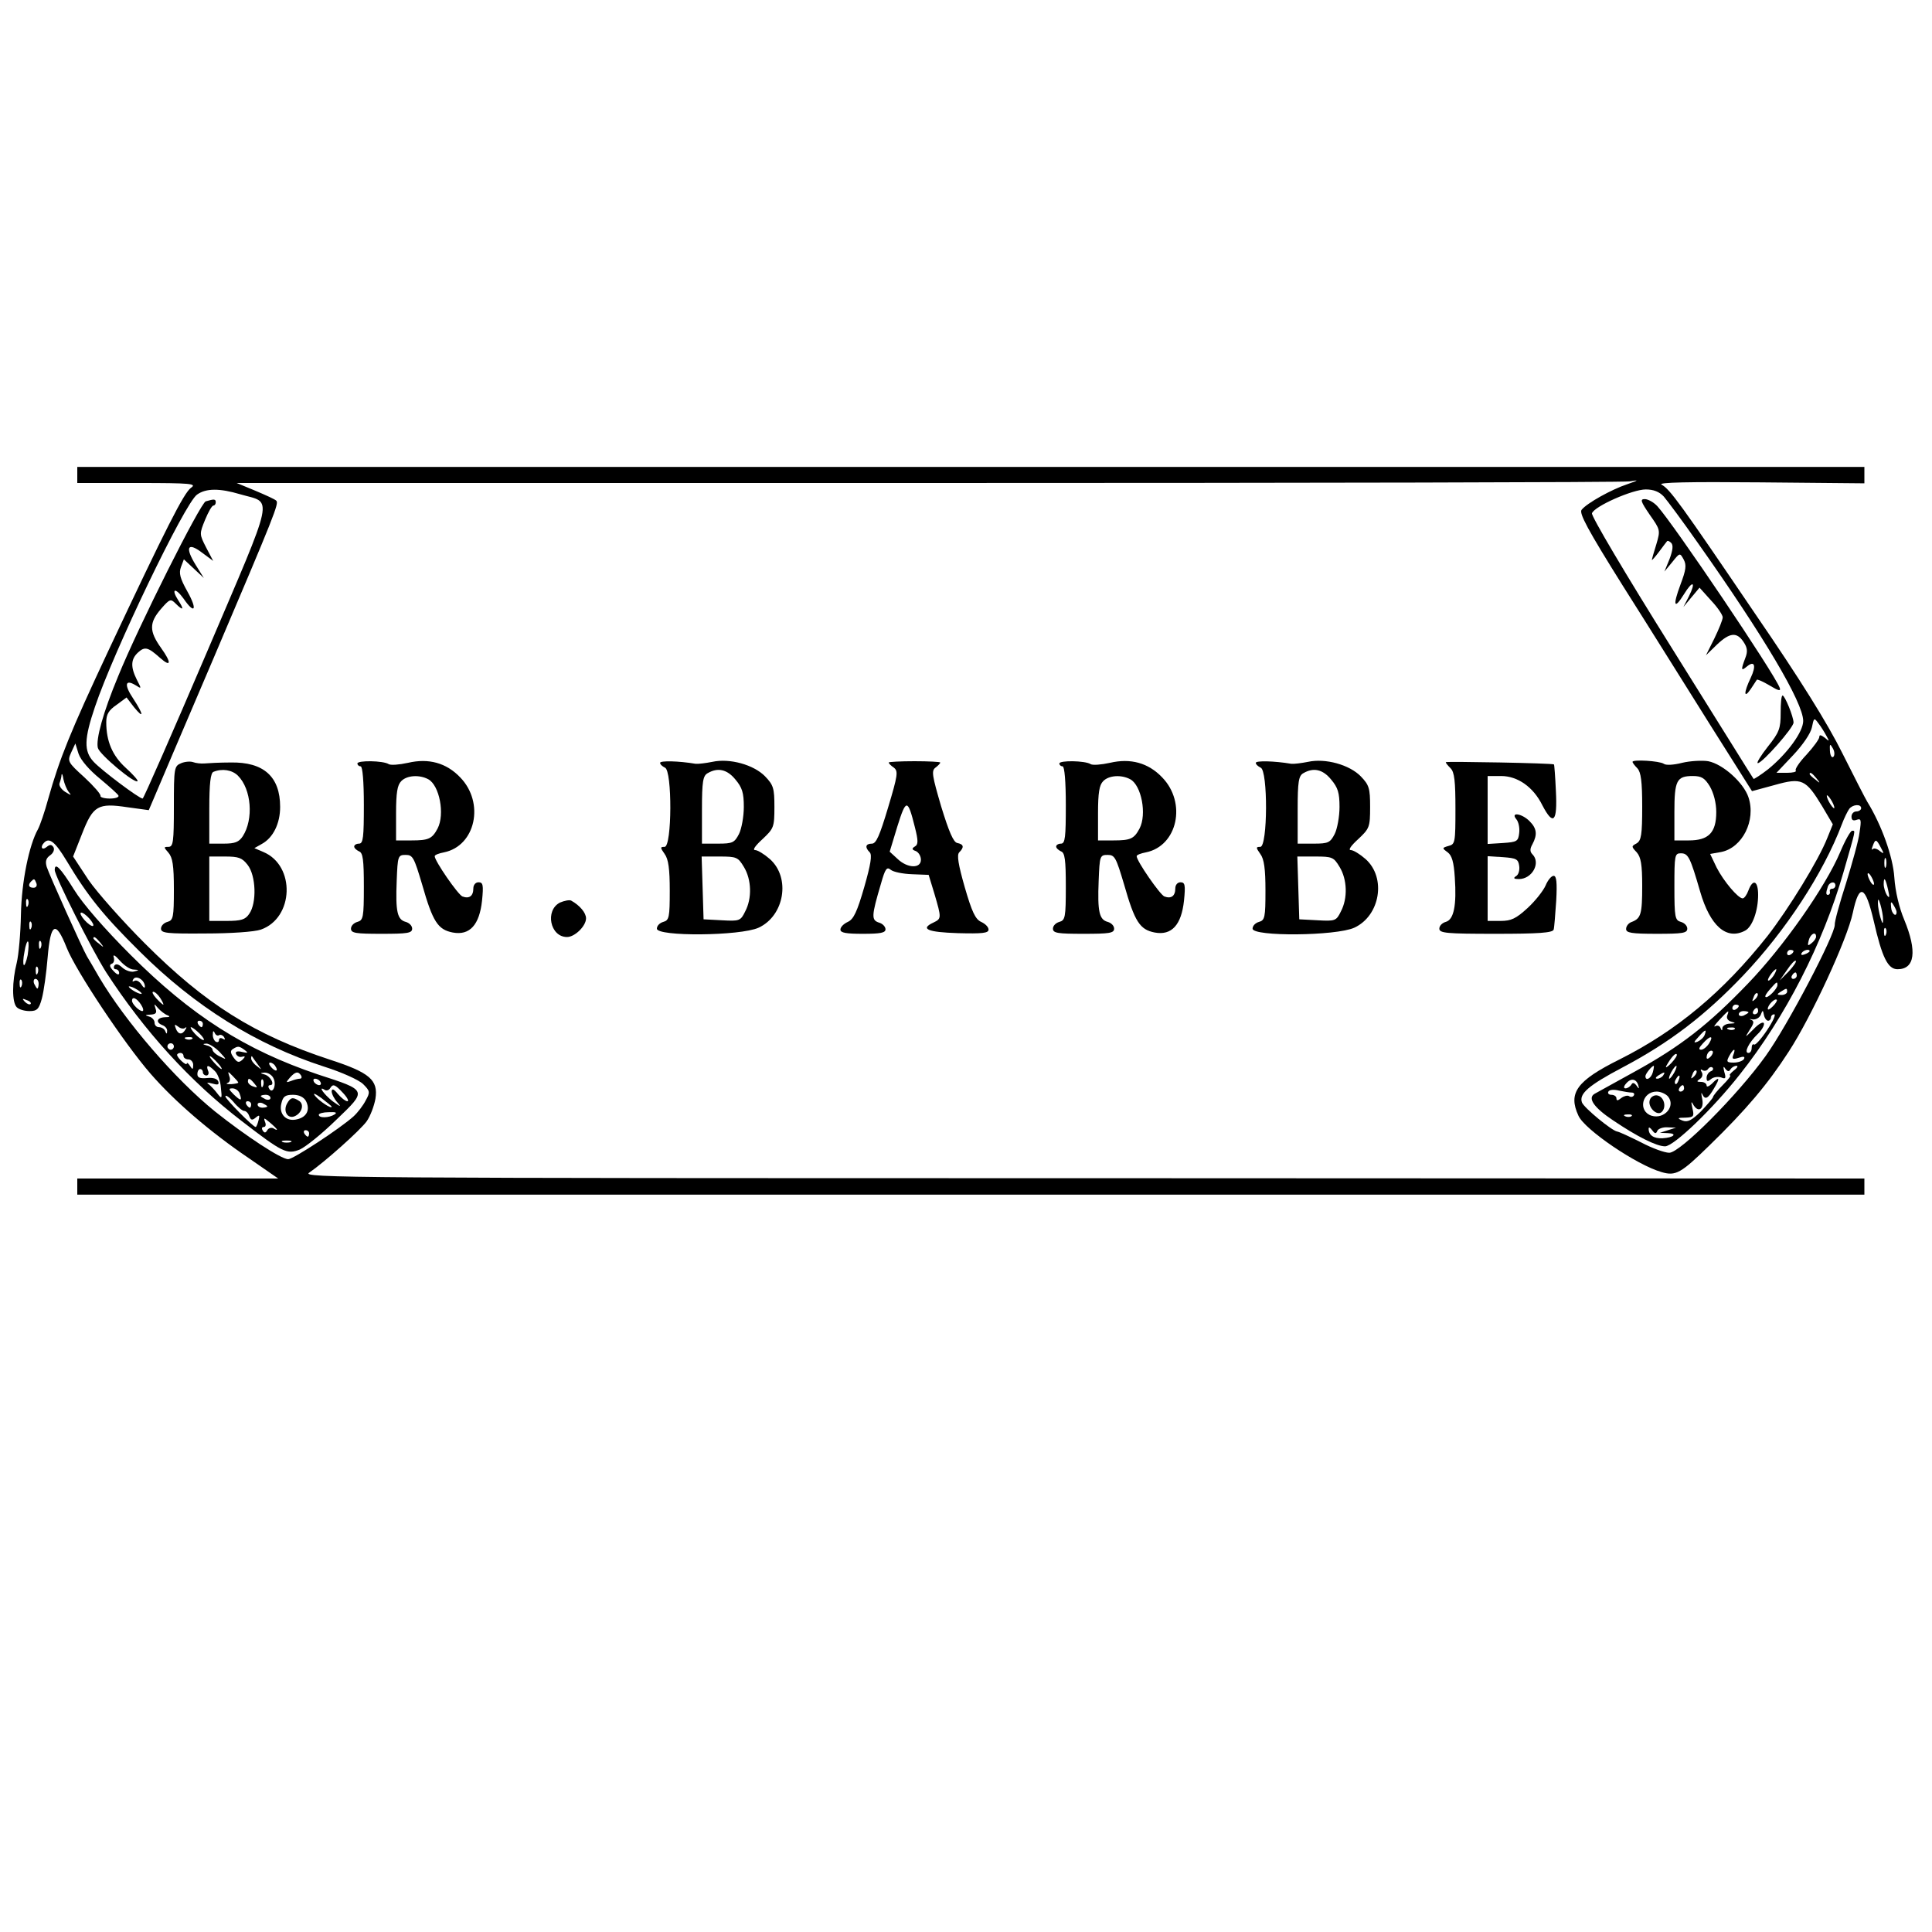 <?xml version="1.0" standalone="no"?>
<!DOCTYPE svg PUBLIC "-//W3C//DTD SVG 20010904//EN"
 "http://www.w3.org/TR/2001/REC-SVG-20010904/DTD/svg10.dtd">
<svg version="1.0" xmlns="http://www.w3.org/2000/svg"
 width="600pt" height="600pt" viewBox="0 0 600 600"
 preserveAspectRatio="xMidYMid meet">

<g transform="translate(0,600) scale(0.1,-0.1)"
fill="#000000" stroke="none">
<path d="M240 4525 l0 -25 187 0 c168 0 185 -2 166 -15 -22 -16 -77 -124 -256
-505 -120 -256 -152 -336 -187 -460 -11 -41 -26 -84 -32 -95 -28 -50 -51 -164
-53 -265 -1 -58 -7 -125 -13 -150 -15 -59 -15 -123 0 -138 7 -7 24 -12 40 -12
23 0 29 6 38 39 6 22 14 79 18 128 9 107 25 116 59 30 29 -73 180 -299 261
-392 75 -86 184 -180 305 -262 l91 -63 -312 0 -312 0 0 -25 0 -25 2775 0 2775
0 0 25 0 25 -2427 1 c-2287 0 -2427 1 -2403 17 48 33 159 132 179 160 11 16
23 47 27 70 9 58 -18 81 -141 121 -235 77 -387 173 -575 361 -69 69 -148 158
-175 197 l-48 73 28 71 c34 87 49 96 141 82 l66 -9 15 35 c8 20 93 218 188
441 188 442 202 477 193 485 -3 4 -32 17 -65 31 l-58 24 2146 0 c1181 0 2162
2 2180 5 30 5 29 4 -8 -9 -48 -16 -124 -58 -141 -79 -9 -10 18 -61 129 -238
78 -123 199 -317 270 -430 l130 -206 70 19 c85 24 97 18 148 -66 l33 -56 -17
-42 c-27 -69 -120 -220 -186 -305 -138 -174 -282 -294 -459 -383 -133 -66
-161 -104 -128 -175 19 -43 181 -153 258 -175 44 -13 60 -4 149 83 114 111
180 189 246 291 71 109 182 350 199 431 20 94 39 86 65 -25 26 -114 44 -150
74 -150 54 0 61 56 21 153 -16 38 -28 88 -31 132 -4 64 -40 164 -84 235 -5 8
-40 76 -77 150 -46 93 -132 231 -272 435 -232 342 -264 386 -290 400 -13 7 85
9 306 7 l324 -3 0 25 0 26 -2775 0 -2775 0 0 -25z m506 -60 c102 -30 112 15
-105 -494 -106 -248 -195 -451 -198 -451 -11 0 -128 88 -152 114 -31 33 -30
71 4 171 57 170 279 633 317 659 28 20 70 20 134 1z m4421 -7 c11 -13 59 -77
105 -143 205 -290 328 -497 328 -554 0 -34 -50 -102 -109 -150 -23 -18 -44
-31 -45 -30 -2 2 -116 186 -255 408 -144 230 -250 409 -247 417 8 22 126 74
167 74 24 0 42 -7 56 -22z m505 -743 c10 -18 10 -19 -5 -6 -12 9 -17 10 -17 2
0 -6 -18 -31 -40 -55 -22 -23 -37 -46 -33 -49 3 -4 -9 -7 -27 -7 l-33 0 52 55
c30 32 54 67 58 86 6 30 7 31 20 13 8 -10 19 -28 25 -39z m-5362 -133 c30 -25
57 -49 58 -53 2 -5 -10 -9 -27 -9 -17 0 -30 4 -29 8 2 5 -21 31 -50 58 -52 47
-53 50 -41 77 l13 28 10 -32 c7 -20 33 -50 66 -77z m5384 68 c-5 -5 -10 3 -11
18 -1 22 0 24 9 8 6 -10 6 -22 2 -26z m-5481 -109 c10 -12 9 -12 -11 0 -12 8
-20 20 -17 27 3 8 6 19 6 25 1 7 4 1 6 -13 3 -14 10 -31 16 -39z m5428 42 c13
-16 12 -17 -3 -4 -10 7 -18 15 -18 17 0 8 8 3 21 -13z m49 -73 c6 -11 8 -20 6
-20 -3 0 -10 9 -16 20 -6 11 -8 20 -6 20 3 0 10 -9 16 -20z m90 -20 c0 -5 -7
-10 -15 -10 -8 0 -15 -7 -15 -16 0 -11 5 -14 16 -10 14 5 15 0 9 -39 -3 -26
-23 -96 -42 -158 -20 -62 -36 -120 -35 -129 1 -31 -146 -312 -215 -408 -87
-121 -265 -300 -299 -300 -14 0 -53 14 -87 32 -34 17 -68 33 -75 34 -17 3
-102 73 -109 90 -10 27 20 53 126 109 146 77 257 162 375 286 131 138 248 316
306 469 7 19 18 41 23 48 11 14 37 16 37 2z m-5574 -162 c67 -112 115 -171
228 -283 172 -171 361 -289 571 -357 57 -18 110 -42 123 -55 21 -21 22 -25 8
-50 -8 -16 -25 -38 -38 -50 -41 -37 -187 -133 -203 -133 -22 0 -133 73 -227
148 -125 101 -279 280 -360 417 -16 28 -33 57 -38 65 -14 24 -117 253 -125
278 -5 17 -2 27 11 36 10 7 14 18 10 25 -6 9 -11 9 -22 0 -14 -11 -20 1 -7 14
16 17 34 3 69 -55z m5635 40 c11 -20 10 -21 -3 -11 -8 7 -18 10 -22 6 -4 -4
-4 0 0 10 8 22 11 22 25 -5z m16 -60 c-3 -7 -5 -2 -5 12 0 14 2 19 5 13 2 -7
2 -19 0 -25z m-37 -53 c0 -5 -5 -3 -10 5 -5 8 -10 20 -10 25 0 6 5 3 10 -5 5
-8 10 -19 10 -25z m-5707 2 c3 -8 -1 -14 -9 -14 -15 0 -18 9 -7 20 9 9 10 9
16 -6z m5751 -22 c5 -22 4 -26 -4 -15 -5 8 -10 24 -10 34 0 26 6 18 14 -19z
m-5777 -47 c-3 -8 -6 -5 -6 6 -1 11 2 17 5 13 3 -3 4 -12 1 -19z m5761 -43 c0
-16 -2 -15 -8 5 -4 14 -8 34 -8 45 0 16 2 15 8 -5 4 -14 8 -34 8 -45z m42 23
c0 -19 -16 -5 -17 14 -2 18 0 20 7 8 5 -8 10 -18 10 -22z m-5793 -50 c-3 -8
-6 -5 -6 6 -1 11 2 17 5 13 3 -3 4 -12 1 -19z m5760 -20 c-3 -8 -6 -5 -6 6 -1
11 2 17 5 13 3 -3 4 -12 1 -19z m-5771 -64 c-4 -20 -10 -34 -12 -31 -3 3 -2
21 2 41 3 21 9 35 11 32 3 -3 2 -21 -1 -42z m41 24 c-3 -8 -6 -5 -6 6 -1 11 2
17 5 13 3 -3 4 -12 1 -19z m-10 -80 c-3 -8 -6 -5 -6 6 -1 11 2 17 5 13 3 -3 4
-12 1 -19z m-50 -40 c-3 -8 -6 -5 -6 6 -1 11 2 17 5 13 3 -3 4 -12 1 -19z m53
7 c0 -8 -2 -15 -4 -15 -2 0 -6 7 -10 15 -3 8 -1 15 4 15 6 0 10 -7 10 -15z
m-25 -63 c-3 -3 -11 0 -18 7 -9 10 -8 11 6 5 10 -3 15 -9 12 -12z"/>
<path d="M639 4443 c-16 -4 -209 -388 -272 -543 -47 -113 -70 -197 -63 -223 6
-21 115 -112 123 -103 3 2 -14 21 -36 41 -42 38 -61 83 -61 142 0 24 7 37 32
54 l31 23 23 -30 c32 -39 30 -23 -2 26 -29 43 -26 62 7 42 19 -12 19 -12 4 17
-20 40 -19 64 4 85 21 19 31 16 68 -17 35 -31 36 -15 3 31 -37 52 -37 78 0
121 27 31 30 32 45 17 24 -24 28 -20 9 9 -24 37 -10 42 16 6 35 -51 44 -35 12
22 -23 41 -27 57 -20 76 l9 24 31 -29 31 -29 -25 40 c-34 55 -26 73 19 39 l35
-26 -22 42 c-21 41 -21 42 -3 86 10 24 21 44 26 44 4 0 7 5 7 10 0 10 -4 11
-31 3z"/>
<path d="M5123 4402 c33 -47 34 -48 21 -92 -8 -25 -14 -47 -14 -49 0 -2 10 9
22 25 12 16 23 31 25 33 2 3 8 0 13 -5 7 -7 5 -23 -5 -50 l-16 -39 24 29 c24
30 24 30 36 8 9 -17 7 -32 -10 -77 -25 -67 -20 -80 11 -30 27 44 38 39 15 -7
l-17 -33 25 30 25 30 36 -40 c20 -21 36 -45 36 -52 0 -8 -12 -37 -26 -66 l-26
-52 34 33 c40 38 62 40 83 8 12 -18 13 -30 5 -50 -14 -37 -13 -41 5 -26 24 20
30 3 12 -35 -22 -46 -22 -67 0 -35 9 14 18 27 19 29 2 2 20 -6 40 -18 28 -17
35 -18 31 -7 -18 47 -329 508 -380 564 -11 12 -29 22 -39 22 -15 0 -13 -7 15
-48z"/>
<path d="M5530 3786 c0 -48 -4 -60 -40 -105 -22 -28 -36 -51 -31 -51 14 0 111
110 111 126 0 18 -27 84 -34 84 -4 0 -6 -24 -6 -54z"/>
<path d="M5715 3354 c-46 -109 -177 -295 -287 -409 -122 -127 -209 -195 -353
-274 -60 -33 -116 -64 -123 -68 -22 -13 -3 -42 57 -82 74 -50 135 -81 162 -81
27 0 148 116 232 223 142 179 258 406 322 628 39 136 38 129 27 129 -5 0 -22
-30 -37 -66z m-15 -104 c0 -5 -4 -10 -10 -10 -5 0 -9 -4 -7 -9 1 -5 -1 -9 -5
-10 -8 -1 -8 6 -1 27 6 14 23 16 23 2z m-60 -159 c0 -5 -6 -14 -14 -20 -12
-10 -13 -8 -9 8 5 21 23 30 23 12z m-70 -45 c0 -3 -4 -8 -10 -11 -5 -3 -10 -1
-10 4 0 6 5 11 10 11 6 0 10 -2 10 -4z m50 0 c0 -2 -7 -7 -16 -10 -8 -3 -12
-2 -9 4 6 10 25 14 25 6z m-65 -63 l-28 -28 23 33 c12 18 24 31 27 28 3 -2 -7
-17 -22 -33z m-47 -13 c-7 -10 -14 -17 -17 -15 -4 4 18 35 25 35 2 0 -1 -9 -8
-20z m72 0 c0 -5 -5 -10 -11 -10 -5 0 -7 5 -4 10 3 6 8 10 11 10 2 0 4 -4 4
-10z m-60 -29 c0 -12 -31 -43 -37 -37 -3 2 4 13 14 24 21 24 23 25 23 13z m30
-21 c0 -5 -8 -10 -17 -10 -15 0 -16 2 -3 10 19 12 20 12 20 0z m-99 -23 c-10
-9 -11 -8 -5 6 3 10 9 15 12 12 3 -3 0 -11 -7 -18z m55 -22 c-9 -9 -16 -13
-16 -8 0 12 22 34 28 28 2 -2 -3 -11 -12 -20z m-106 1 c0 -3 -4 -8 -10 -11 -5
-3 -10 -1 -10 4 0 6 5 11 10 11 6 0 10 -2 10 -4z m60 -16 c0 -5 -5 -10 -11
-10 -5 0 -7 5 -4 10 3 6 8 10 11 10 2 0 4 -4 4 -10z m-96 -14 c-3 -8 2 -16 13
-19 14 -4 14 -5 -4 -6 -13 0 -23 -7 -24 -13 0 -10 -2 -10 -6 0 -2 6 -10 9 -16
5 -7 -4 -1 5 13 20 29 31 31 32 24 13z m66 10 c0 -2 -7 -6 -15 -10 -8 -3 -15
-1 -15 4 0 6 7 10 15 10 8 0 15 -2 15 -4z m61 -26 c5 0 9 5 9 10 0 6 5 10 10
10 6 0 -4 -22 -22 -49 -18 -27 -36 -47 -40 -45 -5 3 -8 -2 -8 -10 0 -9 -4 -16
-10 -16 -15 0 1 32 28 58 13 12 22 28 20 34 -2 6 -16 -1 -32 -18 -28 -28 -28
-28 -12 -2 14 21 14 27 4 31 -7 2 -5 3 5 1 10 -1 21 5 25 14 6 16 7 16 10 0 2
-10 8 -18 13 -18z m-104 -26 c-3 -3 -12 -4 -19 -1 -8 3 -5 6 6 6 11 1 17 -2
13 -5z m-93 -18 c-3 -8 -13 -17 -22 -21 -13 -5 -13 -2 3 15 21 24 26 25 19 6z
m14 -26 c-7 -11 -18 -20 -25 -20 -9 0 -7 6 5 19 23 26 35 26 20 1z m4 -42 c-7
-7 -12 -8 -12 -2 0 14 12 26 19 19 2 -3 -1 -11 -7 -17z m71 6 c-5 -13 -2 -15
17 -9 15 5 20 4 16 -4 -4 -6 -18 -11 -32 -11 -22 0 -23 3 -14 20 13 24 22 27
13 4z m-193 -26 c-13 -13 -19 -16 -15 -8 14 25 28 41 32 36 3 -3 -5 -15 -17
-28z m-57 -28 c-5 -19 -23 -29 -23 -12 0 7 20 32 26 32 1 0 0 -9 -3 -20z m67
0 c-6 -11 -13 -20 -16 -20 -2 0 0 9 6 20 6 11 13 20 16 20 2 0 0 -9 -6 -20z
m113 3 c-7 -3 -13 -12 -13 -20 0 -12 3 -13 14 -4 7 6 21 8 31 5 14 -6 16 -3
10 17 -4 16 -3 20 3 10 7 -9 12 -10 16 -2 4 6 12 11 19 11 6 0 2 -7 -9 -15
-10 -8 -15 -15 -11 -15 4 0 -6 -13 -23 -30 -16 -16 -30 -33 -30 -37 -1 -4 -18
-24 -38 -45 -29 -28 -41 -34 -57 -28 -17 7 -16 9 9 9 26 1 28 4 22 29 -5 22
-4 24 4 9 16 -24 33 -10 26 22 -3 14 -3 20 0 14 9 -20 18 -16 37 17 20 33 17
39 -7 14 -9 -8 -16 -11 -16 -5 0 6 -8 11 -17 11 -14 0 -15 2 -4 9 8 5 10 14 6
21 -5 8 -4 11 3 6 6 -3 14 -1 17 5 4 5 10 7 14 3 3 -4 0 -9 -6 -11z m-52 -16
c-10 -9 -11 -8 -5 6 3 10 9 15 12 12 3 -3 0 -11 -7 -18z m-96 3 c-3 -5 -12
-10 -18 -10 -7 0 -6 4 3 10 19 12 23 12 15 0z m48 -15 c-3 -9 -8 -14 -10 -11
-3 3 -2 9 2 15 9 16 15 13 8 -4z m-125 -16 c3 -11 2 -12 -6 0 -7 9 -12 10 -16
2 -4 -6 -12 -11 -18 -11 -6 0 -6 6 2 15 15 18 32 15 38 -6z m142 -9 c0 -5 -5
-10 -11 -10 -5 0 -7 5 -4 10 3 6 8 10 11 10 2 0 4 -4 4 -10z m-163 -13 c7 0
10 -4 7 -9 -3 -5 -10 -6 -15 -2 -5 3 -16 0 -24 -6 -11 -9 -15 -9 -15 -1 0 6
-7 11 -16 11 -8 0 -12 5 -9 10 3 6 18 7 33 3 15 -3 32 -6 39 -6z m113 -12 c25
-30 -11 -72 -51 -60 -43 14 -30 75 16 75 12 0 28 -7 35 -15z m-113 -61 c-3 -3
-12 -4 -19 -1 -8 3 -5 6 6 6 11 1 17 -2 13 -5z m80 -46 c2 6 17 12 31 11 l27
-1 -25 -8 -25 -8 24 -1 c32 -1 19 -14 -16 -16 -27 -1 -43 9 -43 30 0 6 5 3 11
-5 8 -11 12 -12 16 -2z"/>
<path d="M5124 2585 c-9 -22 22 -53 37 -38 15 15 7 47 -14 51 -9 2 -20 -4 -23
-13z"/>
<path d="M170 3298 c0 -19 116 -249 160 -318 118 -182 261 -339 420 -461 127
-98 141 -105 181 -89 18 8 69 49 113 92 97 93 98 91 -56 141 -226 76 -394 183
-583 372 -79 79 -148 158 -175 202 -43 69 -60 86 -60 61z m120 -171 c0 -6 -9
-2 -20 8 -11 10 -20 23 -20 28 0 6 9 2 20 -8 11 -10 20 -23 20 -28z m21 -54
c13 -16 12 -17 -3 -4 -10 7 -18 15 -18 17 0 8 8 3 21 -13z m104 -84 c18 -1 18
-2 2 -6 -10 -3 -27 3 -37 12 -12 11 -20 13 -25 6 -3 -6 -1 -11 4 -11 6 0 11
-5 11 -12 0 -7 -7 -5 -17 6 -13 13 -14 20 -6 23 7 2 9 12 6 21 -3 9 5 5 18
-10 14 -16 33 -29 44 -29z m35 -53 c0 -6 -5 -3 -11 7 -6 9 -15 14 -21 11 -7
-4 -8 -2 -4 5 9 14 36 -3 36 -23z m-10 -22 c0 -2 -9 0 -20 6 -11 6 -20 13 -20
16 0 2 9 0 20 -6 11 -6 20 -13 20 -16z m58 -14 c7 -11 11 -20 9 -20 -2 0 -12
9 -22 20 -10 11 -14 20 -9 20 5 0 15 -9 22 -20z m-60 -20 c7 -11 9 -20 4 -20
-10 0 -32 22 -32 32 0 15 15 8 28 -12z m82 -33 c10 -4 7 -6 -7 -6 -26 -1 -31
-16 -8 -25 8 -3 15 -11 14 -18 0 -10 -2 -10 -6 0 -2 6 -11 12 -19 12 -8 0 -14
6 -14 14 0 8 -8 17 -17 19 -14 4 -13 5 4 6 17 1 21 5 16 19 -5 16 -5 16 8 1 8
-9 21 -19 29 -22z m110 -27 c0 -5 -2 -10 -4 -10 -3 0 -8 5 -11 10 -3 6 -1 10
4 10 6 0 11 -4 11 -10z m-55 -12 c5 4 5 1 1 -5 -10 -18 -23 -16 -30 3 -5 13
-4 14 7 6 8 -7 18 -8 22 -4z m45 -18 c11 -11 16 -20 12 -20 -5 0 -17 9 -27 20
-10 11 -15 20 -12 20 4 0 16 -9 27 -20z m60 -5 c5 3 12 0 16 -6 4 -8 3 -9 -4
-5 -7 4 -12 2 -12 -4 0 -6 -4 -8 -10 -5 -5 3 -10 14 -9 23 0 11 2 12 6 4 2 -6
9 -10 13 -7z m-83 -11 c-3 -3 -12 -4 -19 -1 -8 3 -5 6 6 6 11 1 17 -2 13 -5z
m-57 -24 c0 -5 -4 -10 -10 -10 -5 0 -10 5 -10 10 0 6 5 10 10 10 6 0 10 -4 10
-10z m141 -16 c24 -26 24 -26 2 -15 -13 6 -23 16 -23 21 0 5 -8 11 -17 13 -14
4 -15 5 -2 6 8 0 26 -11 40 -25z m79 5 c12 -9 10 -10 -8 -6 -15 4 -22 1 -19
-6 3 -7 11 -11 18 -9 11 3 12 1 2 -9 -11 -10 -16 -9 -27 6 -11 15 -11 22 -3
27 16 10 19 10 37 -3z m-190 -19 c0 -5 7 -10 15 -10 8 0 15 -8 15 -17 0 -15
-2 -16 -10 -3 -5 8 -10 11 -10 7 0 -9 -30 18 -30 27 0 3 5 6 10 6 6 0 10 -4
10 -10z m105 -20 c10 -11 16 -20 13 -20 -3 0 -13 9 -23 20 -10 11 -16 20 -13
20 3 0 13 -9 23 -20z m125 -5 c14 -19 14 -19 -2 -6 -10 7 -18 18 -18 24 0 6 1
8 3 6 1 -2 9 -13 17 -24z m55 -6 c11 -16 1 -19 -13 -3 -7 8 -8 14 -3 14 5 0
13 -5 16 -11z m-188 -15 c9 -8 18 -32 19 -52 4 -35 3 -36 -11 -18 -8 11 -21
24 -27 29 -8 5 -4 6 11 2 17 -5 22 -4 19 6 -3 9 -16 13 -35 11 -21 -2 -30 1
-30 12 0 9 4 16 9 16 4 0 8 -4 8 -10 0 -5 5 -10 11 -10 6 0 9 7 5 15 -7 19 1
19 21 -1z m73 -36 c0 -2 -10 -4 -22 -5 -13 0 -18 1 -11 4 7 2 9 12 5 21 -5 16
-5 16 11 0 9 -9 17 -18 17 -20z m109 14 c11 -20 -2 -52 -13 -33 -4 6 -3 11 3
11 16 0 1 28 -17 33 -15 4 -15 5 0 6 10 0 22 -7 27 -17z m86 8 c3 -5 2 -10 -4
-10 -5 0 -17 -3 -27 -7 -16 -6 -17 -5 -4 10 17 19 26 21 35 7z m-145 -25 c11
-13 10 -14 -4 -9 -9 3 -16 10 -16 15 0 13 6 11 20 -6z m27 -7 c-3 -8 -6 -5 -6
6 -1 11 2 17 5 13 3 -3 4 -12 1 -19z m178 12 c3 -5 2 -10 -4 -10 -5 0 -13 5
-16 10 -3 6 -2 10 4 10 5 0 13 -4 16 -10z m71 -35 c13 -14 18 -25 13 -25 -6 0
-19 10 -30 23 -12 15 -18 17 -19 8 0 -8 8 -24 18 -35 13 -15 10 -14 -15 4 -28
22 -47 50 -24 35 5 -3 12 -1 16 5 9 15 15 13 41 -15z m-322 -1 c9 -24 4 -24
-18 -3 -16 16 -17 19 -4 19 9 0 19 -7 22 -16z m286 -41 c0 -8 -38 17 -51 33
-9 11 -2 9 19 -6 17 -13 32 -25 32 -27z m-272 -13 c6 0 13 -7 16 -16 5 -13 9
-14 20 -5 12 10 13 8 9 -8 -3 -12 -7 -21 -9 -21 -8 0 -94 87 -94 95 0 6 12 -2
25 -17 13 -16 28 -28 33 -28z m82 40 c0 -5 -7 -7 -15 -4 -8 4 -15 8 -15 10 0
2 7 4 15 4 8 0 15 -4 15 -10z m110 -9 c14 -27 3 -50 -27 -57 -34 -9 -58 16
-49 50 5 21 12 26 36 26 19 0 33 -7 40 -19z m-170 -11 c0 -5 -2 -10 -4 -10 -3
0 -8 5 -11 10 -3 6 -1 10 4 10 6 0 11 -4 11 -10z m50 -6 c0 -2 -7 -4 -15 -4
-8 0 -15 4 -15 10 0 5 7 7 15 4 8 -4 15 -8 15 -10z m209 -25 c-17 -11 -49 -12
-49 -1 0 4 14 8 31 8 22 1 27 -1 18 -7z m-179 -47 c0 -2 -5 0 -11 4 -6 3 -15
1 -19 -6 -5 -9 -9 -9 -14 -1 -4 6 -3 11 3 11 6 0 8 7 4 16 -5 14 -3 13 15 -2
12 -10 22 -20 22 -22z m100 -12 c0 -5 -2 -10 -4 -10 -3 0 -8 5 -11 10 -3 6 -1
10 4 10 6 0 11 -4 11 -10z m-57 -27 c-7 -2 -19 -2 -25 0 -7 3 -2 5 12 5 14 0
19 -2 13 -5z"/>
<path d="M891 2572 c-12 -23 2 -47 23 -39 23 9 32 37 15 48 -20 13 -27 11 -38
-9z"/>
<path d="M563 3630 c-22 -9 -23 -14 -23 -135 0 -110 -2 -125 -17 -125 -15 0
-15 -1 0 -18 13 -15 17 -39 17 -114 0 -87 -2 -96 -20 -101 -11 -3 -20 -12 -20
-21 0 -14 18 -16 138 -15 78 0 152 5 172 12 103 36 108 199 8 241 l-28 12 23
13 c35 19 57 63 57 115 0 94 -51 140 -154 138 -33 0 -70 -2 -81 -3 -11 -1 -27
1 -35 4 -8 3 -25 2 -37 -3z m176 -39 c42 -42 49 -135 15 -188 -12 -18 -24 -23
-59 -23 l-45 0 0 109 c0 78 4 111 13 114 27 11 58 6 76 -12z m30 -277 c26 -33
29 -118 5 -152 -12 -18 -25 -22 -70 -22 l-54 0 0 100 0 100 49 0 c42 0 53 -4
70 -26z"/>
<path d="M1110 3629 c0 -5 5 -9 10 -9 6 0 10 -47 10 -120 0 -100 -2 -120 -15
-120 -8 0 -15 -4 -15 -9 0 -5 7 -11 15 -15 12 -4 15 -26 15 -110 0 -95 -2
-104 -20 -109 -11 -3 -20 -12 -20 -21 0 -14 15 -16 95 -16 80 0 95 2 95 16 0
9 -9 18 -20 21 -26 7 -32 31 -28 128 3 77 4 80 28 80 22 0 26 -8 51 -92 33
-116 49 -140 95 -149 53 -10 83 24 91 99 5 49 3 57 -11 57 -9 0 -16 -8 -16
-19 0 -24 -13 -33 -34 -25 -14 6 -86 110 -86 125 0 4 13 9 29 12 98 20 127
154 50 233 -43 45 -98 60 -162 45 -27 -6 -54 -8 -60 -4 -17 11 -97 12 -97 2z
m220 -49 c35 -19 52 -109 29 -153 -17 -32 -28 -37 -81 -37 l-48 0 0 84 c0 64
4 88 16 100 17 18 56 21 84 6z"/>
<path d="M2050 3631 c0 -5 7 -11 15 -15 23 -8 22 -246 -1 -246 -14 0 -14 -2 0
-22 12 -16 16 -47 16 -114 0 -83 -2 -92 -20 -97 -11 -3 -20 -12 -20 -21 0 -25
259 -23 316 3 80 37 100 155 35 213 -17 15 -38 28 -46 28 -9 0 1 14 23 34 35
33 37 37 37 100 0 58 -3 68 -29 95 -35 36 -110 57 -164 45 -20 -4 -44 -7 -52
-6 -53 9 -110 10 -110 3z m234 -52 c21 -25 26 -41 26 -85 0 -30 -7 -68 -15
-84 -14 -27 -20 -30 -65 -30 l-50 0 0 105 c0 88 3 106 18 114 31 18 60 12 86
-20z m26 -271 c24 -39 26 -98 4 -139 -14 -29 -18 -30 -72 -27 l-57 3 -3 98 -3
97 56 0 c52 0 57 -2 75 -32z"/>
<path d="M2760 3632 c0 -3 7 -10 16 -16 14 -11 12 -24 -18 -124 -26 -87 -37
-112 -50 -112 -20 0 -23 -11 -7 -27 8 -8 3 -38 -17 -108 -22 -76 -33 -100 -51
-108 -13 -6 -23 -16 -23 -24 0 -10 18 -13 70 -13 54 0 70 3 70 14 0 8 -9 18
-21 21 -23 8 -23 20 7 121 13 46 18 53 30 43 8 -7 38 -13 67 -14 l51 -2 18
-59 c22 -75 22 -77 -3 -89 -43 -20 -18 -30 76 -33 75 -2 95 0 95 11 0 8 -10
18 -23 24 -18 8 -29 32 -51 108 -20 70 -25 100 -17 108 16 16 14 25 -6 29 -12
2 -26 35 -50 113 -28 96 -31 111 -18 121 8 6 15 13 15 16 0 2 -36 4 -80 4 -44
0 -80 -2 -80 -4z m81 -200 c11 -43 11 -55 0 -61 -10 -6 -9 -10 3 -14 9 -4 16
-16 16 -27 0 -28 -42 -27 -73 3 l-24 22 24 79 c27 86 32 86 54 -2z"/>
<path d="M3290 3629 c0 -5 5 -9 10 -9 6 0 10 -47 10 -120 0 -100 -2 -120 -15
-120 -8 0 -15 -4 -15 -9 0 -5 7 -11 15 -15 12 -4 15 -26 15 -110 0 -95 -2
-104 -20 -109 -11 -3 -20 -12 -20 -21 0 -14 15 -16 95 -16 80 0 95 2 95 16 0
9 -9 18 -20 21 -26 7 -32 31 -28 128 3 77 4 80 28 80 22 0 26 -8 51 -92 33
-116 49 -140 95 -149 53 -10 83 24 91 99 5 49 3 57 -11 57 -9 0 -16 -8 -16
-19 0 -24 -13 -33 -34 -25 -14 6 -86 110 -86 125 0 4 13 9 29 12 98 20 127
154 50 233 -43 45 -98 60 -162 45 -27 -6 -54 -8 -60 -4 -17 11 -97 12 -97 2z
m220 -49 c35 -19 52 -109 29 -153 -17 -32 -28 -37 -81 -37 l-48 0 0 84 c0 64
4 88 16 100 17 18 56 21 84 6z"/>
<path d="M3900 3631 c0 -5 7 -11 15 -15 23 -8 22 -246 -1 -246 -14 0 -14 -2 0
-22 12 -16 16 -47 16 -114 0 -83 -2 -92 -20 -97 -11 -3 -20 -12 -20 -21 0 -25
259 -23 316 3 80 37 100 155 35 213 -17 15 -38 28 -46 28 -9 0 1 14 23 34 35
33 37 37 37 100 0 58 -3 68 -29 95 -35 36 -110 57 -164 45 -20 -4 -44 -7 -52
-6 -53 9 -110 10 -110 3z m234 -52 c21 -25 26 -41 26 -85 0 -30 -7 -68 -15
-84 -14 -27 -20 -30 -65 -30 l-50 0 0 105 c0 88 3 106 18 114 31 18 60 12 86
-20z m26 -271 c24 -39 26 -98 4 -139 -14 -29 -18 -30 -72 -27 l-57 3 -3 98 -3
97 56 0 c52 0 57 -2 75 -32z"/>
<path d="M4490 3633 c0 -3 7 -11 15 -19 12 -12 15 -41 15 -126 0 -104 -1 -110
-21 -115 -21 -6 -21 -7 -3 -20 13 -10 19 -30 22 -78 6 -87 -3 -131 -28 -138
-11 -3 -20 -12 -20 -21 0 -14 22 -16 175 -16 132 0 177 3 180 13 2 6 5 47 8
90 3 56 1 77 -8 77 -7 0 -18 -13 -25 -30 -7 -16 -32 -48 -56 -70 -36 -33 -51
-40 -84 -40 l-40 0 0 101 0 100 48 -3 c41 -3 47 -6 50 -27 2 -13 -2 -28 -10
-32 -9 -6 -7 -9 9 -9 41 0 69 50 42 77 -8 8 -8 17 0 31 16 30 14 49 -9 72 -24
24 -60 29 -41 6 7 -8 11 -27 9 -43 -3 -26 -7 -28 -50 -31 l-48 -3 0 105 0 106
42 0 c51 0 100 -34 128 -91 34 -65 47 -52 42 44 -2 45 -5 83 -6 83 -3 4 -336
10 -336 7z"/>
<path d="M5070 3634 c0 -3 7 -12 15 -20 11 -12 15 -40 15 -119 0 -88 -3 -105
-17 -114 -17 -9 -17 -10 0 -28 13 -15 17 -38 17 -104 0 -88 -4 -101 -32 -112
-10 -3 -18 -13 -18 -22 0 -12 16 -15 95 -15 80 0 95 2 95 16 0 9 -9 18 -20 21
-18 5 -20 14 -20 109 0 98 1 104 20 104 23 0 29 -12 60 -119 31 -107 82 -152
140 -121 22 12 40 61 40 111 0 44 -16 51 -30 14 -5 -14 -13 -25 -18 -25 -14 0
-59 53 -81 96 l-20 42 34 6 c66 13 109 98 85 170 -15 45 -79 103 -125 112 -19
3 -56 1 -81 -5 -27 -7 -51 -8 -57 -3 -13 9 -97 14 -97 6z m240 -76 c12 -21 20
-51 20 -80 0 -64 -24 -88 -85 -88 l-45 0 0 88 c0 98 7 112 57 112 27 0 37 -6
53 -32z"/>
<path d="M1739 3197 c-47 -24 -31 -107 22 -107 24 0 59 34 59 58 0 17 -19 40
-46 55 -5 3 -21 0 -35 -6z"/>
</g>
</svg>
